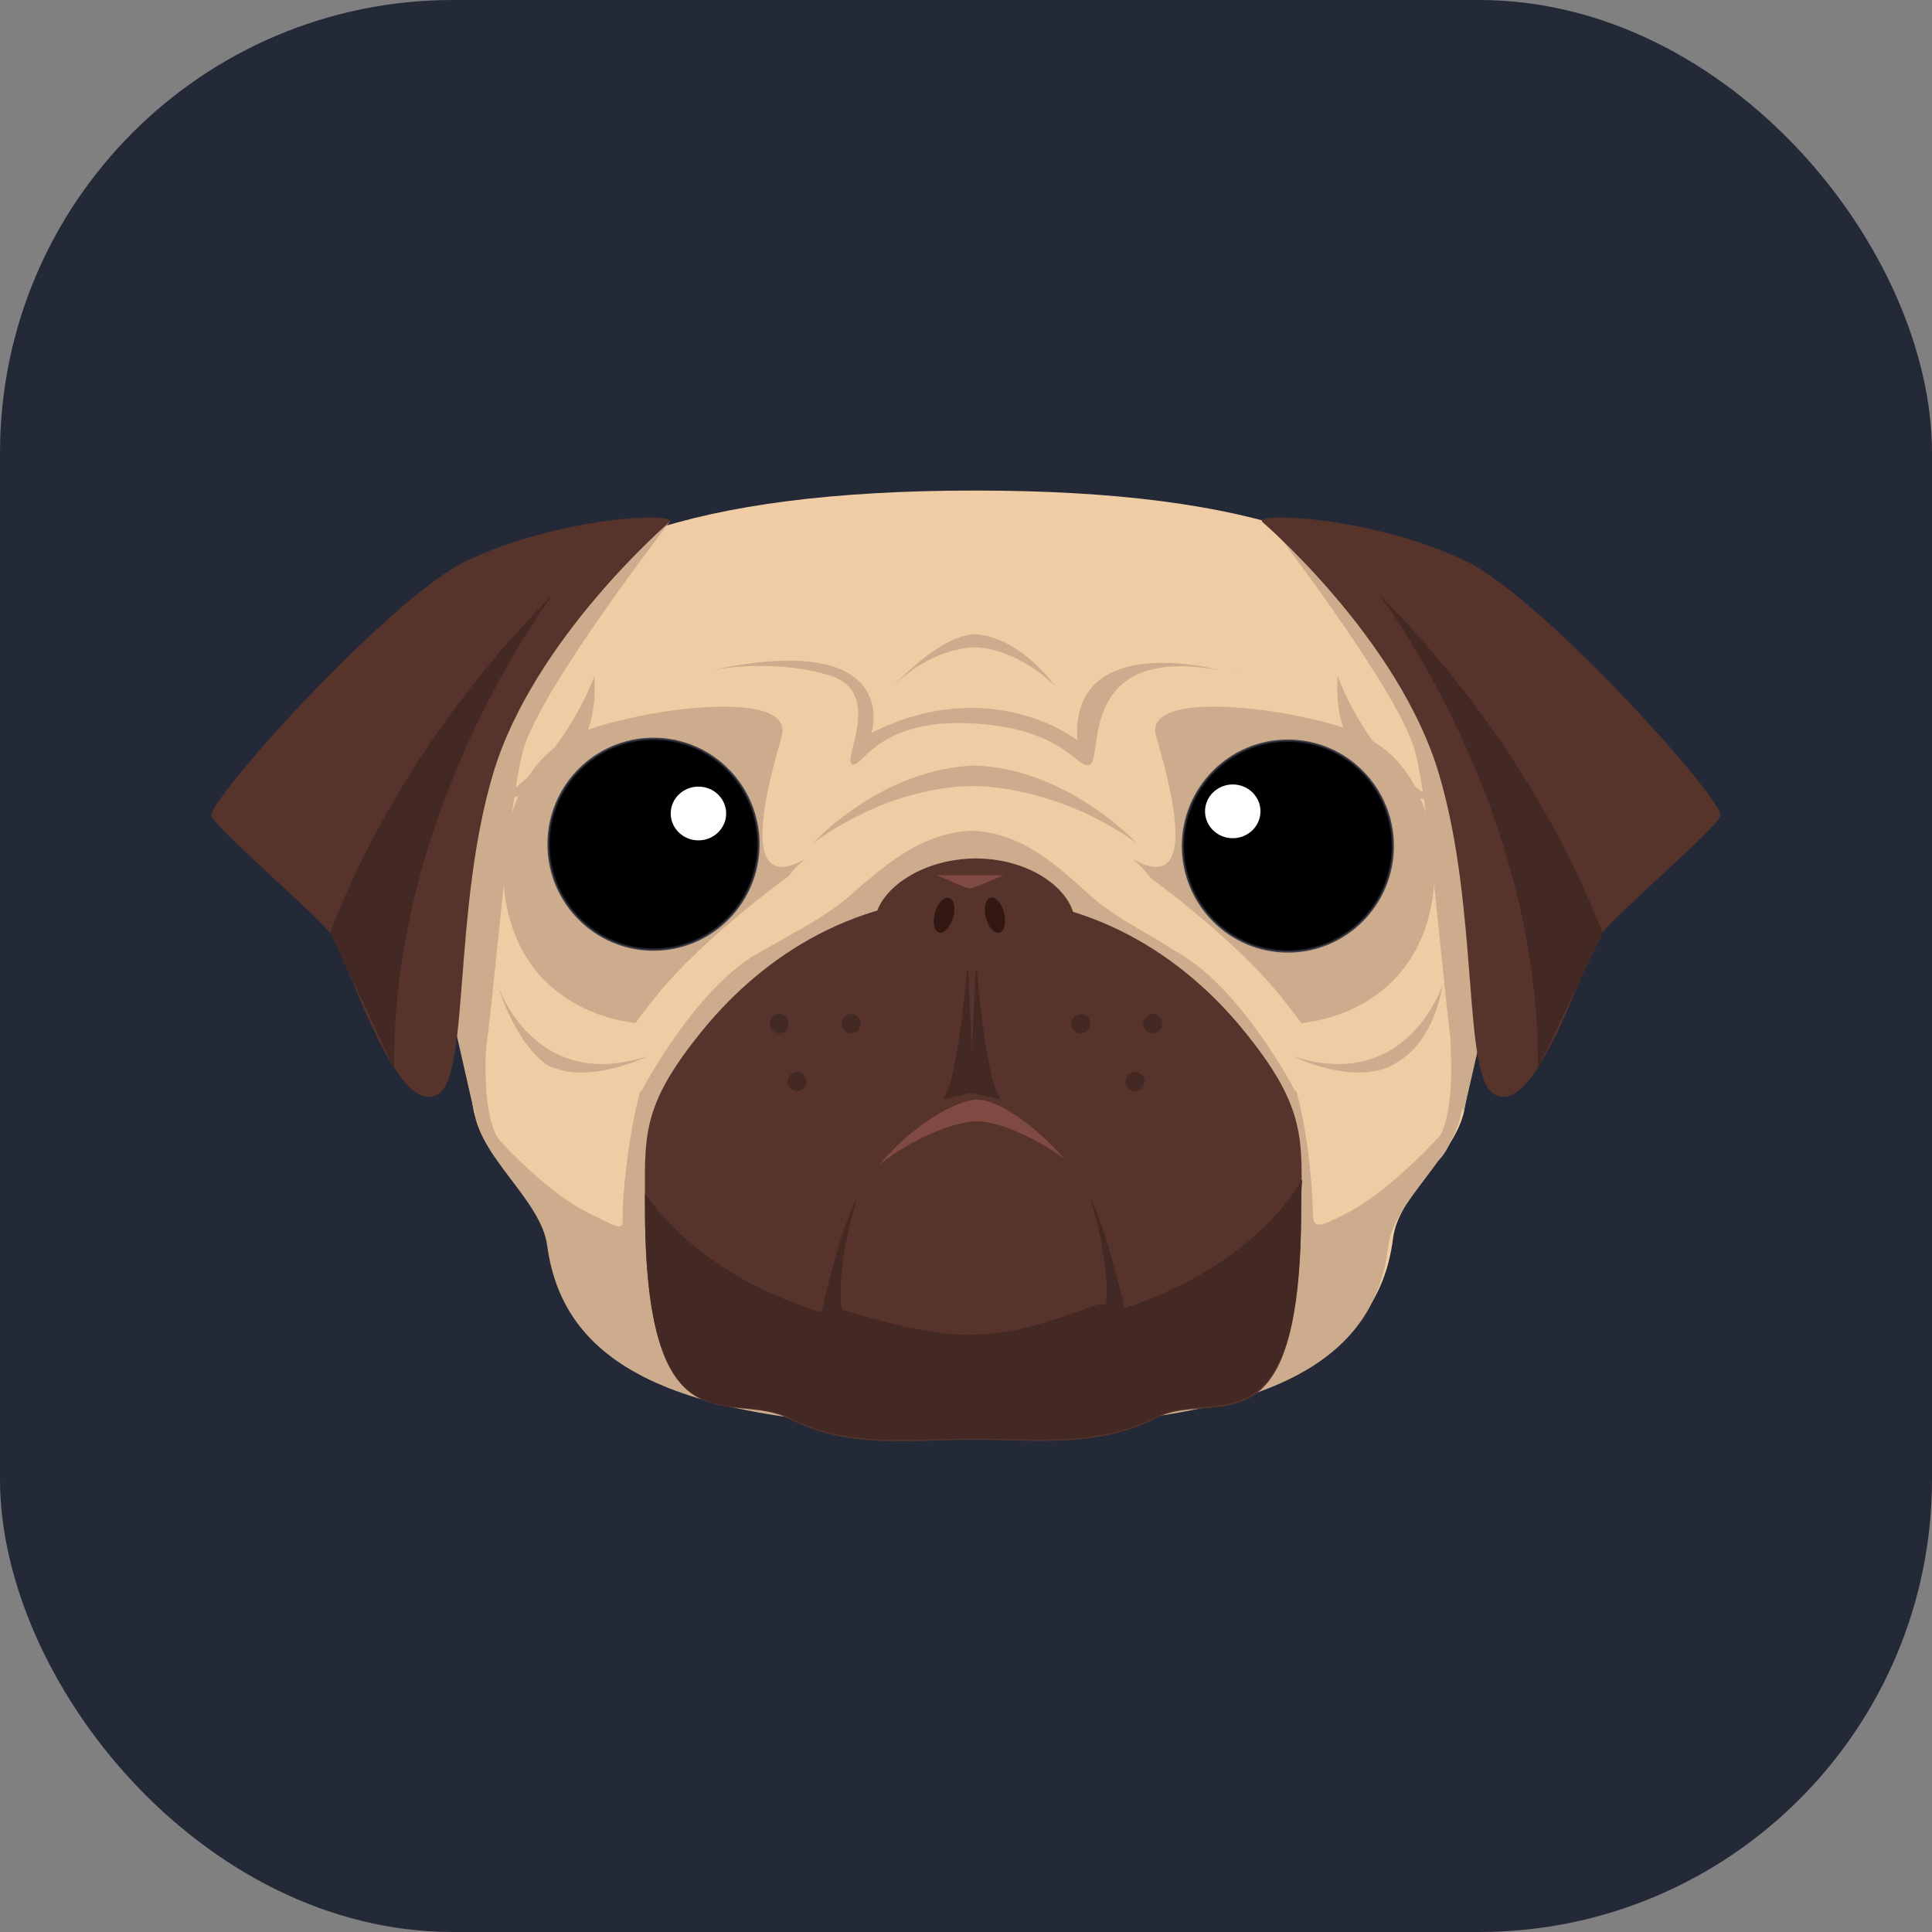 <svg width="256" height="256" viewBox="0 0 256 256" fill="none" xmlns="http://www.w3.org/2000/svg">
<rect x="0" y="0" width="256" height="256" fill="#808080" stroke="none"/>
<g clip-path="url(#clip0_248_3347)">
<rect width="256" height="256" rx="60" fill="#242938"/>
<path d="M195.356 104.315C195.044 97.283 195.981 91.05 192.858 85.776C185.366 72.671 166.634 65 129.171 65C91.707 65 72.038 72.671 64.546 85.936C61.58 91.37 61.892 97.443 61.424 104.475C61.111 110.068 58.614 115.982 59.706 122.374C60.955 130.685 61.424 138.995 62.672 146.667C63.609 152.899 72.038 158.173 72.819 164.087C75.004 180.388 91.551 187.899 129.014 187.899V189.178H128.078H128.234H129.171V187.899C166.634 187.899 182.556 180.388 184.585 164.087C185.366 158.013 193.171 152.899 194.108 146.667C195.356 138.995 195.824 130.685 197.074 122.374C198.166 115.982 195.668 109.909 195.356 104.315Z" fill="#EFCCA3"/>
<path d="M128.546 110.069C135.259 110.228 139.941 114.544 144.312 118.539C149.464 123.174 158.205 126.37 161.796 130.365C165.386 134.361 170.069 138.356 171.786 144.589C173.503 150.822 173.971 158.813 173.971 160.89C173.971 162.968 175.064 162.488 178.186 160.89C185.523 157.214 193.639 147.306 193.639 147.306C192.703 153.538 184.742 159.132 183.962 165.045C182.089 181.347 166.634 189.178 128.391 189.178H128.234H129.171" fill="#CCAC8D"/>
<path d="M153.21 97.603C154.616 102.557 159.61 119.338 149.932 113.744C149.932 113.744 153.991 116.141 156.488 125.251C159.142 134.361 165.542 135.48 165.542 135.48C165.542 135.48 176 137.557 183.805 130.685C190.362 124.931 191.455 114.703 188.645 106.872C185.835 99.201 180.839 96.804 173.503 95.205C166.166 93.447 151.493 92.009 153.21 97.603Z" fill="#CCAC8D"/>
<path d="M168.195 113.265C170.178 113.265 171.785 111.619 171.785 109.589C171.785 107.558 170.178 105.913 168.195 105.913C166.212 105.913 164.605 107.558 164.605 109.589C164.605 111.619 166.212 113.265 168.195 113.265Z" fill="white"/>
<path d="M150.869 115.183C150.869 115.183 163.2 123.813 169.912 132.283C176.624 140.753 176.469 142.352 176.469 142.352L171.629 144.589C171.629 144.589 164.761 131.324 156.332 126.37C147.746 121.415 146.81 117.26 146.81 117.26L150.869 115.183Z" fill="#EFCCA3"/>
<path d="M129.014 110.069C122.302 110.228 117.307 114.544 112.78 118.539C107.628 123.174 98.575 126.37 94.985 130.365C91.394 134.361 86.555 138.356 84.838 144.589C83.121 150.822 82.497 158.813 82.497 160.89C82.497 162.968 82.809 163.128 78.282 160.89C70.945 157.374 62.828 147.306 62.828 147.306C63.765 153.538 71.726 159.132 72.507 165.045C74.692 181.347 90.146 189.178 128.39 189.178H128.546H129.171" fill="#CCAC8D"/>
<path d="M165.23 137.077C157.737 127.649 145.718 118.859 129.015 118.859H128.859C112.156 118.859 100.137 127.649 92.644 137.077C84.839 146.826 85.463 150.662 85.463 159.932C85.463 193.492 97.015 183.904 104.663 188.059C112.468 192.055 120.586 190.776 128.859 190.776H129.015C137.444 190.776 145.405 191.895 153.21 187.9C160.859 183.904 172.41 193.812 172.41 160.251C172.566 150.982 173.035 146.826 165.23 137.077Z" fill="#56332B"/>
<path d="M128.234 127.169C128.234 127.169 127.141 142.671 124.957 145.708L129.014 144.749L128.234 127.169Z" fill="#442823"/>
<path d="M129.327 127.169C129.327 127.169 130.42 142.671 132.605 145.708L128.546 144.749L129.327 127.169Z" fill="#442823"/>
<path d="M116.215 123.493C114.654 119.817 120.273 113.904 129.171 113.744C138.069 113.744 143.688 119.658 142.127 123.493C140.566 127.329 134.946 128.447 129.171 128.607C123.552 128.447 117.775 127.329 116.215 123.493Z" fill="#56332B"/>
<path d="M129.482 148.584C132.137 148.584 136.819 150.502 141.034 153.538C136.975 148.904 132.137 145.707 129.482 145.707C126.673 145.707 120.741 149.223 116.526 154.338C120.897 150.822 126.517 148.584 129.482 148.584Z" fill="#7F4A41"/>
<path d="M128.39 176.872C122.458 176.872 116.682 174.954 111.375 173.515C110.282 173.196 109.189 173.995 108.098 173.675C98.263 170.479 90.302 165.045 85.463 158.173C85.463 158.653 85.463 159.292 85.463 159.772C85.463 193.333 97.014 183.904 104.663 187.9C112.468 191.895 120.585 190.616 128.858 190.616H129.014C137.444 190.616 145.405 191.735 153.21 187.74C160.858 183.744 172.41 193.493 172.41 159.932C172.41 158.653 172.41 157.374 172.566 156.256C168.039 163.767 159.766 169.68 149.464 173.196C148.527 173.515 146.341 172.717 145.405 172.877C139.785 174.794 134.79 176.872 128.39 176.872Z" fill="#442823"/>
<path d="M113.561 158.813C113.561 158.813 109.659 170.799 112.313 176.073L108.722 174.475C108.722 174.475 111.376 162.329 113.561 158.813Z" fill="#442823"/>
<path d="M144.468 158.813C144.468 158.813 148.371 170.799 145.717 176.073L149.307 174.475C149.307 174.475 146.498 162.329 144.468 158.813Z" fill="#442823"/>
<path d="M103.571 97.603C102.166 102.557 97.171 119.338 106.849 113.744C106.849 113.744 102.79 116.141 100.293 125.251C97.795 134.361 91.239 135.48 91.239 135.48C91.239 135.48 80.78 137.557 72.975 130.685C66.419 124.931 65.327 114.703 68.136 106.872C70.946 99.041 75.941 96.804 83.278 95.205C90.615 93.447 105.132 92.009 103.571 97.603Z" fill="#CCAC8D"/>
<path d="M132.421 123.58C133.09 123.404 133.369 122.222 133.046 120.94C132.724 119.658 131.92 118.762 131.253 118.937C130.584 119.114 130.305 120.296 130.628 121.578C130.951 122.861 131.754 123.756 132.421 123.58Z" fill="#331712"/>
<path d="M124.399 123.556C125.057 123.766 125.902 122.91 126.284 121.646C126.668 120.381 126.444 119.186 125.786 118.977C125.127 118.767 124.282 119.623 123.899 120.888C123.516 122.152 123.739 123.347 124.399 123.556Z" fill="#331712"/>
<path d="M89.365 113.265C91.348 113.265 92.956 111.619 92.956 109.589C92.956 107.558 91.348 105.913 89.365 105.913C87.383 105.913 85.775 107.558 85.775 109.589C85.775 111.619 87.383 113.265 89.365 113.265Z" fill="white"/>
<path d="M133.073 115.981C133.073 115.822 129.483 117.58 128.546 117.74C127.61 117.58 124.019 115.822 124.019 115.981C124.019 115.981 126.985 115.981 128.546 115.981C130.107 115.981 133.073 115.981 133.073 115.981Z" fill="#7F4A41"/>
<path d="M105.756 115.183C105.756 115.183 93.424 123.813 86.712 132.283C80 140.753 80.156 142.352 80.156 142.352L84.995 144.589C84.995 144.589 91.864 131.324 100.293 126.37C108.722 121.415 109.815 117.26 109.815 117.26L105.756 115.183Z" fill="#EFCCA3"/>
<path d="M78.751 89.612C78.751 89.612 74.536 101.438 65.17 106.393C65.17 106.393 79.844 104.634 78.751 89.612Z" fill="#CCAC8D"/>
<path d="M177.25 89.612C177.25 89.612 181.464 101.438 190.83 106.393C190.83 106.393 176.157 104.634 177.25 89.612Z" fill="#CCAC8D"/>
<path d="M150.557 111.667C150.557 111.667 141.347 101.758 129.015 101.438C128.859 101.438 129.327 101.438 129.171 101.438C129.015 101.438 129.327 101.438 129.327 101.438C116.839 101.758 107.786 111.667 107.786 111.667C118.556 103.995 127.766 104.155 129.327 104.155C129.171 104.155 139.786 103.995 150.557 111.667Z" fill="#CCAC8D"/>
<path d="M139.785 90.89C139.785 90.89 135.103 84.178 128.859 84.018H129.014H129.171C124.488 84.178 118.4 90.89 118.4 90.89C123.707 85.616 129.171 85.776 129.171 85.776C129.171 85.776 134.322 85.616 139.785 90.89Z" fill="#CCAC8D"/>
<path d="M85.775 139.954C85.775 139.954 78.439 143.63 73.131 141.392H72.975C68.292 138.676 65.951 130.525 65.951 130.525C65.951 130.525 70.634 144.908 85.775 139.954Z" fill="#CCAC8D"/>
<path d="M171.318 139.954C171.318 139.954 178.655 143.63 183.962 141.392C190.205 138.676 191.142 130.525 191.142 130.525C191.142 130.525 186.459 144.908 171.318 139.954Z" fill="#CCAC8D"/>
<path d="M94.204 88.813C98.263 88.014 104.975 87.854 110.282 89.612C116.995 92.009 111.532 100.799 112.936 101.278C114.341 101.758 116.214 95.205 128.702 95.845C141.346 96.484 142.751 102.237 144.468 101.278C146.185 100.32 142.751 85.297 161.639 88.813C161.639 88.813 141.814 83.379 142.751 98.082C142.751 98.082 131.355 89.132 115.434 97.123C115.589 97.123 119.648 83.379 94.204 88.813Z" fill="#CCAC8D"/>
<path d="M163.356 88.813C163.668 88.813 163.824 88.972 163.98 88.972C164.136 88.972 163.824 88.813 163.356 88.813Z" fill="#CCAC8D"/>
<path d="M88.741 69.155C88.741 69.155 71.883 90.89 69.385 99.201C66.887 107.671 65.014 142.351 62.829 147.306L55.024 113.105L69.385 77.466L88.741 69.155Z" fill="#CCAC8D"/>
<path d="M168.039 69.155C168.039 69.155 184.898 90.89 187.396 99.201C189.894 107.671 191.767 142.351 193.952 147.306L201.757 113.105L187.396 77.466L168.039 69.155Z" fill="#CCAC8D"/>
<path d="M167.259 69.155C167.259 69.155 185.366 84.657 190.673 102.557C195.981 120.456 193.796 142.191 197.854 144.908C203.63 148.744 210.186 125.89 212.371 123.493C215.805 119.658 227.201 109.909 227.981 108.15C228.762 106.393 204.878 79.703 194.42 74.429C181.776 68.356 166.166 67.877 167.259 69.155Z" fill="#56332B"/>
<path d="M182.712 78.744C182.712 78.744 204.098 106.712 203.785 141.552L212.371 123.653C212.215 123.653 204.722 100.799 182.712 78.744Z" fill="#442823"/>
<path d="M88.741 69.155C88.741 69.155 70.634 84.657 65.326 102.557C60.019 120.456 62.204 142.191 58.146 144.908C52.37 148.744 45.814 125.89 43.629 123.493C40.194 119.658 28.799 109.909 28.019 108.15C27.238 106.393 51.121 79.703 61.58 74.429C74.224 68.356 89.834 67.877 88.741 69.155Z" fill="#56332B"/>
<path d="M73.288 78.744C73.288 78.744 51.902 106.712 52.214 141.552L43.785 123.653C43.785 123.653 51.278 100.799 73.288 78.744Z" fill="#442823"/>
<path d="M61.736 142.192C61.736 142.192 63.297 150.822 65.795 153.538C68.292 156.256 66.575 151.461 66.575 151.461C66.575 151.461 63.921 150.023 64.39 138.995C64.858 127.968 61.736 142.192 61.736 142.192Z" fill="#CCAC8D"/>
<path d="M194.889 142.192C194.889 142.192 193.328 150.822 190.83 153.538C188.332 156.256 190.05 151.461 190.05 151.461C190.05 151.461 192.703 150.023 192.235 138.995C191.766 127.968 194.889 142.192 194.889 142.192Z" fill="#CCAC8D"/>
<path d="M112.78 136.917C113.47 136.917 114.029 136.346 114.029 135.639C114.029 134.933 113.47 134.361 112.78 134.361C112.09 134.361 111.532 134.933 111.532 135.639C111.532 136.346 112.09 136.917 112.78 136.917Z" fill="#442823"/>
<path d="M105.599 144.589C106.289 144.589 106.848 144.017 106.848 143.311C106.848 142.604 106.289 142.032 105.599 142.032C104.909 142.032 104.35 142.604 104.35 143.311C104.35 144.017 104.909 144.589 105.599 144.589Z" fill="#442823"/>
<path d="M103.258 136.917C103.948 136.917 104.507 136.346 104.507 135.639C104.507 134.933 103.948 134.361 103.258 134.361C102.568 134.361 102.009 134.933 102.009 135.639C102.009 136.346 102.568 136.917 103.258 136.917Z" fill="#442823"/>
<path d="M143.22 136.917C143.91 136.917 144.469 136.346 144.469 135.639C144.469 134.933 143.91 134.361 143.22 134.361C142.531 134.361 141.971 134.933 141.971 135.639C141.971 136.346 142.531 136.917 143.22 136.917Z" fill="#442823"/>
<path d="M150.4 144.589C151.09 144.589 151.649 144.017 151.649 143.311C151.649 142.604 151.09 142.032 150.4 142.032C149.71 142.032 149.151 142.604 149.151 143.311C149.151 144.017 149.71 144.589 150.4 144.589Z" fill="#442823"/>
<path d="M152.742 136.917C153.431 136.917 153.99 136.346 153.99 135.639C153.99 134.933 153.431 134.361 152.742 134.361C152.052 134.361 151.492 134.933 151.492 135.639C151.492 136.346 152.052 136.917 152.742 136.917Z" fill="#442823"/>
<path d="M86.593 125.824C94.268 125.824 100.49 119.574 100.49 111.863C100.49 104.153 94.268 97.903 86.593 97.903C78.918 97.903 72.696 104.153 72.696 111.863C72.696 119.574 78.918 125.824 86.593 125.824Z" fill="black" stroke="#242938" stroke-opacity="0.8" stroke-width="0.32"/>
<path d="M92.547 111.353C94.575 111.353 96.219 109.758 96.219 107.791C96.219 105.824 94.575 104.23 92.547 104.23C90.519 104.23 88.874 105.824 88.874 107.791C88.874 109.758 90.519 111.353 92.547 111.353Z" fill="white"/>
<path d="M170.649 126.07C178.323 126.07 184.545 119.82 184.545 112.109C184.545 104.399 178.323 98.149 170.649 98.149C162.974 98.149 156.752 104.399 156.752 112.109C156.752 119.82 162.974 126.07 170.649 126.07Z" fill="black" stroke="#242938" stroke-opacity="0.8" stroke-width="0.32"/>
<path d="M162.868 109.096C164.195 109.096 165.272 108.046 165.272 106.75C165.272 105.455 164.195 104.405 162.868 104.405C161.54 104.405 160.464 105.455 160.464 106.75C160.464 108.046 161.54 109.096 162.868 109.096Z" fill="white"/>
<path d="M163.346 111.067C165.374 111.067 167.018 109.472 167.018 107.505C167.018 105.539 165.374 103.944 163.346 103.944C161.317 103.944 159.673 105.539 159.673 107.505C159.673 109.472 161.317 111.067 163.346 111.067Z" fill="white"/>
</g>
<defs>
<clipPath id="clip0_248_3347">
<rect width="256" height="256" fill="white"/>
</clipPath>
</defs>
</svg>
